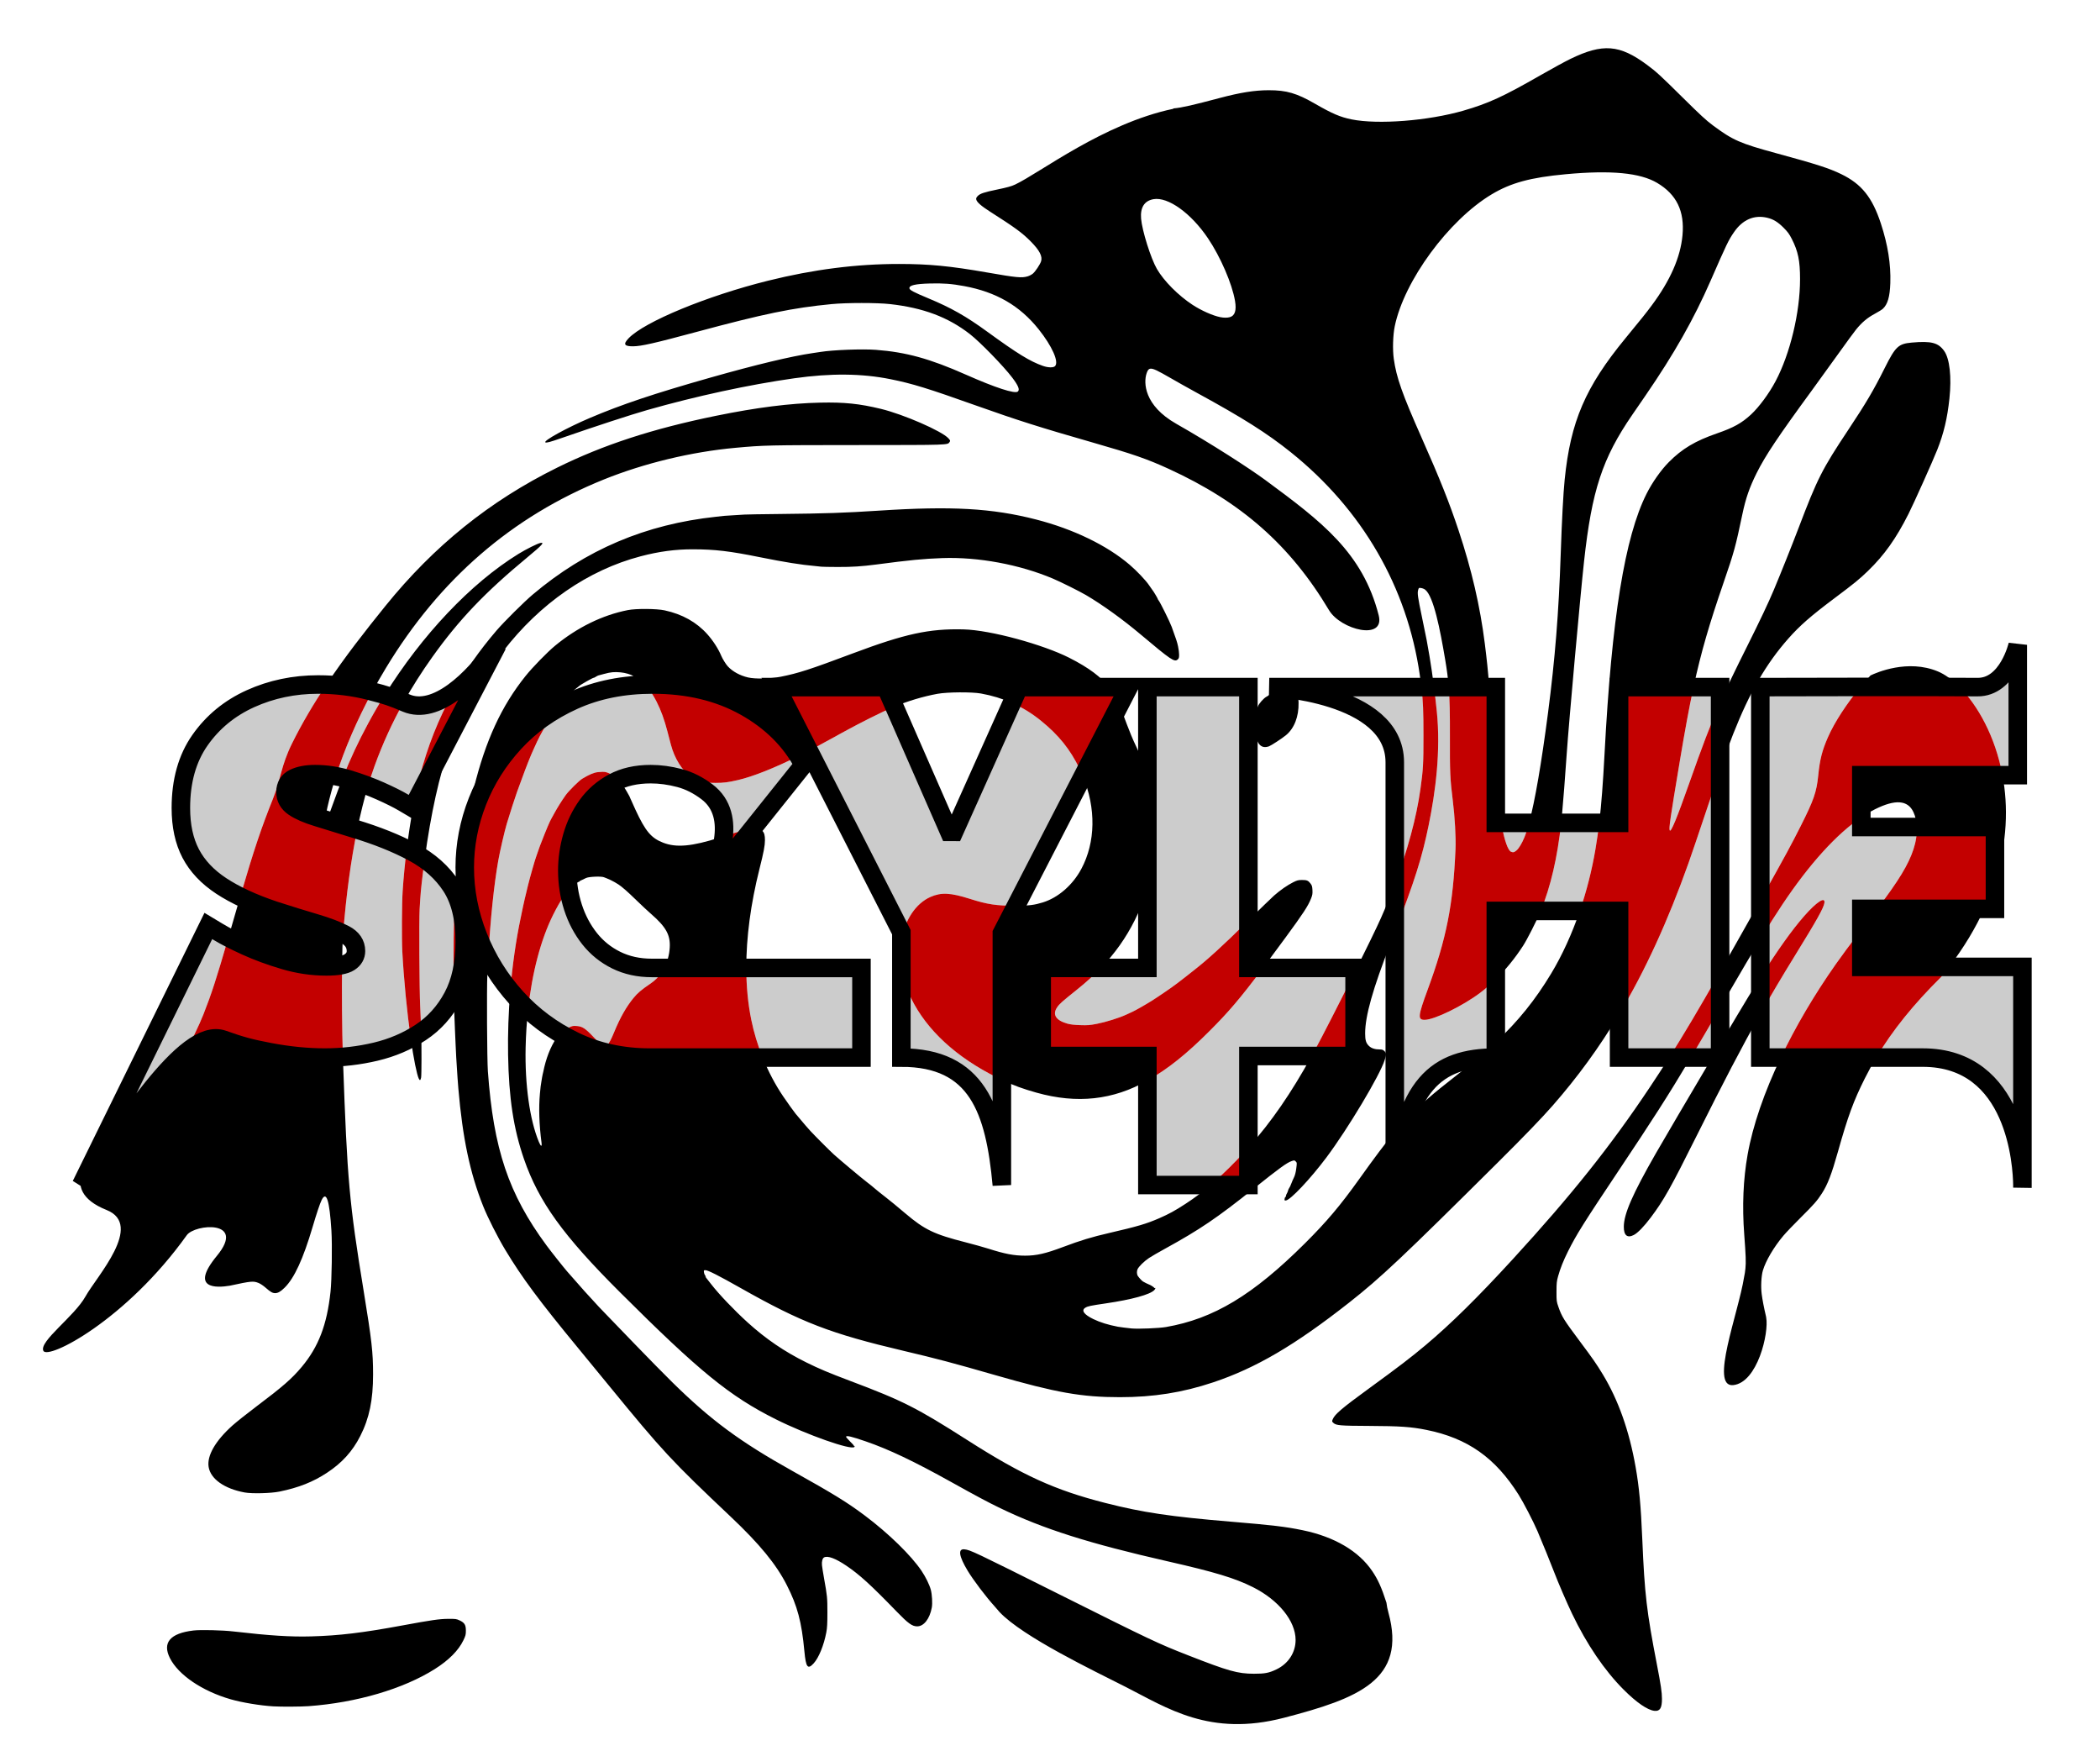 <?xml version="1.0" encoding="UTF-8" standalone="no"?>
<!DOCTYPE svg PUBLIC "-//W3C//DTD SVG 1.1//EN" "http://www.w3.org/Graphics/SVG/1.1/DTD/svg11.dtd">
<svg width="100%" height="100%" viewBox="0 0 2835 2363" version="1.1" xmlns="http://www.w3.org/2000/svg" xmlns:xlink="http://www.w3.org/1999/xlink" xml:space="preserve" xmlns:serif="http://www.serif.com/" style="fill-rule:evenodd;clip-rule:evenodd;stroke-linecap:square;stroke-miterlimit:2;">
    <path id="splash-inside-negative" d="M2631.34,1304.99L2730.26,1304.99L2730.26,1599.36C2730.3,1601.65 2730.26,1602.9 2730.26,1602.9L2730.26,1599.36C2729.95,1574.49 2722.73,1427.37 2595.63,1427.37L2532.93,1427.37C2554.93,1390.52 2583.15,1355.57 2620.71,1318.44C2624.4,1313.94 2627.95,1309.45 2631.34,1304.99ZM1216.84,1308.94C1218.9,1321.39 1223.06,1333.25 1230.1,1347.54C1251.16,1390.35 1290.83,1426.9 1345.91,1454.27C1348.19,1455.4 1350.38,1456.47 1352.51,1457.48L1351.14,1575.67C1330.13,1479.3 1319.14,1427.37 1216.84,1427.37L1216.84,1308.94ZM1828.69,1306.36L1828.69,1312.48C1808.36,1353.3 1785.23,1398.69 1774.05,1419.19C1772.94,1421.22 1771.83,1423.24 1770.72,1425.24L1685.33,1425.24L1685.33,1548.89C1674.23,1561.32 1662.52,1573.32 1649.92,1585.24C1644.47,1590.4 1639.32,1595.07 1634.27,1599.4L1548.96,1599.4L1548.96,1458.44C1549.18,1458.32 1549.4,1458.19 1549.62,1458.07C1577.38,1442.16 1601.86,1422.58 1633.23,1391.18C1658.14,1366.25 1673.3,1348.82 1705.15,1306.36L1828.69,1306.36ZM132.414,1552.73L281.248,1249.74C281.248,1249.74 285.91,1252.54 295.235,1258.13C299.079,1260.44 303.439,1262.87 308.313,1265.41C291.883,1322.05 285.384,1341.75 274.675,1368.98C268.984,1383.45 257.648,1406.88 249.1,1422.22C221.811,1445.45 192.06,1484.86 164.363,1523.51C162.644,1525.1 160.893,1526.71 159.114,1528.34L132.414,1552.73ZM1955.76,927.354C1957.12,944.452 1957.49,963.811 1957.38,994.074C1957.22,1041.83 1957.67,1051.98 1961.25,1080.28C1964.02,1102.22 1965.6,1130.28 1964.94,1145.88C1961.76,1221.26 1952.72,1266.83 1927.28,1335.92C1914.2,1371.4 1913.71,1376.43 1923.28,1376.43C1936.27,1376.43 1974.82,1357.64 1998.42,1339.81C2001.11,1337.78 2003.5,1335.91 2003.72,1335.67C2003.94,1335.42 2006.52,1333.22 2009.43,1330.77C2012.71,1328.02 2016.02,1325.01 2019.33,1321.79L2019.33,1406.66C2011.54,1413.99 2003.26,1421.33 1994.38,1428.76C1949.89,1434.15 1918.99,1455.96 1900.53,1508.11C1894.69,1514.13 1888.99,1520.46 1882.96,1527.65L1882.96,1258.4C1910.16,1187.93 1919.76,1157.24 1928.56,1114.43C1937.94,1068.79 1945.18,1013.94 1939.68,960.025C1938.6,949.488 1937.31,938.306 1935.9,927.354L1955.76,927.354ZM1007.5,1306.39L1162.97,1306.39L1162.97,1427.37L1029.64,1427.37C1022.97,1410.8 1017.72,1393.54 1014.21,1376.31C1009.78,1354.6 1007.55,1331.18 1007.5,1306.39ZM2587.71,1116.17C2588.11,1125.57 2586.6,1135.9 2583.17,1146.29C2576.34,1166.96 2563.51,1188.2 2534.32,1226.66L2512.78,1226.66L2512.78,1254.78C2497.46,1274.88 2486.28,1289.98 2478.33,1301.29C2449.04,1342.97 2423.88,1385.87 2404.07,1427.37L2376.41,1427.37L2376.41,1368.71C2391.34,1342.25 2406.21,1317.23 2423.06,1289.92C2452.88,1241.59 2461.81,1225.64 2462.93,1218.73C2464.43,1209.39 2452.39,1217.22 2435.43,1236.61C2419.08,1255.31 2400.22,1281.72 2376.41,1319.36L2376.41,1267.87C2388.14,1248.51 2397.35,1234.01 2406.35,1220.55C2442.88,1165.9 2479.19,1125.91 2512.78,1103.14L2512.78,1116.17L2587.71,1116.17ZM2322.14,1039.02L2322.14,1311.55C2293.21,1362.3 2273.07,1396.22 2253.34,1427.37L2185.77,1427.37L2185.77,1368.95C2221.19,1309.74 2251.62,1243.13 2279.58,1164.62C2283.25,1154.31 2293.98,1122.74 2303.42,1094.46C2311.26,1070.98 2317.24,1053.22 2322.14,1039.02ZM2322.14,1360.14L2322.14,1409.21L2317.78,1416.56C2316.16,1419.29 2314.55,1422.02 2312.93,1424.75L2311.38,1427.37L2282.64,1427.37C2294.03,1408.29 2306.69,1386.69 2322.14,1360.14ZM482.233,1119.66C507.392,1127.43 529.67,1136.15 549.069,1145.82C546.664,1165.1 544.768,1184.59 543.571,1203.01C542.501,1219.46 542.24,1267.34 543.129,1284.21C545.113,1321.88 549.516,1366.42 554.492,1401.49C539.916,1409.39 524.128,1415.36 507.129,1419.4C492.583,1422.85 477.841,1425.18 462.9,1426.39C461.693,1388.42 461.325,1338.66 461.796,1302.44C465.972,1301.52 469.312,1300.24 471.814,1298.62C477.641,1294.84 480.555,1289.83 480.555,1283.6C480.555,1273.88 475.427,1266.35 465.17,1261.03C464.538,1260.7 463.894,1260.37 463.239,1260.05C467.305,1208.42 473.703,1161.27 482.233,1119.66ZM768.069,1201.93C769.346,1209.63 771.18,1217.17 773.571,1224.57C778.7,1240.42 786.159,1254.52 795.95,1266.88C805.74,1279.23 817.745,1288.9 831.965,1295.9C846.185,1302.89 862.152,1306.39 879.869,1306.39L896.549,1306.39C895.416,1308.56 894.148,1310.74 892.742,1312.94C889.303,1318.31 884.327,1323.33 878.545,1327.26C865.753,1335.95 860.819,1340.12 855.213,1346.97C845.356,1359.01 837.175,1373.46 829.006,1393.29C821.369,1411.83 818.022,1414.96 811.408,1409.78C810.25,1408.87 805.551,1404.16 800.966,1399.32C790.171,1387.92 786.183,1385.32 778.652,1384.78C773.519,1384.41 772.489,1384.62 767.88,1386.89C764.321,1388.65 760.104,1391.74 756.591,1395.01C740.752,1385.72 726.19,1374.94 712.903,1362.67C718.358,1312.63 730.092,1267.93 746.912,1234.31C751.78,1224.58 756.995,1215.44 758.58,1213.85C759.18,1213.25 760.685,1211.12 761.923,1209.11C762.807,1207.67 765.233,1204.9 768.069,1201.93ZM573.285,1159.8C588.154,1170.07 600.136,1182.22 609.231,1196.26C611.21,1199.32 613.028,1202.53 614.684,1205.92C612.444,1235.28 611.728,1291.86 612.685,1342.62C612.243,1343.51 611.791,1344.38 611.329,1345.25C600.744,1365.08 586.525,1380.98 568.671,1392.94C568.623,1391.08 568.571,1389.37 568.513,1387.86C568.246,1380.9 567.662,1367.31 567.215,1357.66C566.136,1334.37 565.623,1242.05 566.489,1227.08C567.737,1205.5 568.235,1200.04 571.026,1177.3C571.753,1171.38 572.507,1165.54 573.285,1159.8ZM1685.33,1242.32L1682.57,1245.04C1651.96,1275.31 1629.35,1295.93 1612.33,1309.1C1610.59,1310.45 1605.47,1314.49 1600.96,1318.08C1596.45,1321.67 1591.48,1325.51 1589.92,1326.61C1588.36,1327.72 1586.72,1328.92 1586.27,1329.29C1583.1,1331.9 1562.55,1345.93 1554.85,1350.74C1545.92,1356.31 1533.14,1363.57 1528.73,1365.58C1527.61,1366.09 1523.93,1367.79 1520.57,1369.36C1511.04,1373.8 1492.94,1379.47 1480.8,1381.82C1471.14,1383.69 1468.34,1383.91 1458.24,1383.57C1450.22,1383.3 1444.97,1382.69 1440.99,1381.57C1425.43,1377.17 1420.48,1369.38 1427.04,1359.64C1430.2,1354.95 1433.46,1352.04 1454.05,1335.56C1466,1326 1476.69,1316.33 1486.29,1306.36L1548.96,1306.36L1548.96,1199.64C1557.38,1172.25 1561.14,1144.06 1560.28,1114.86C1559.55,1090.26 1555.89,1067.56 1548.96,1045.34L1548.96,927.354L1685.33,927.354L1685.33,1242.32ZM870.705,924.029C871.302,924.603 871.764,925.09 872.039,925.451C873.206,926.981 874.652,928.724 875.253,929.325C877.448,931.52 883.047,940.375 886.262,946.738C892.422,958.925 896.749,970.812 901.119,987.545C902.525,992.931 904.592,1000.83 905.71,1005.09C910.623,1023.82 921.269,1040.69 932.834,1048.09C942.999,1054.59 951.013,1056.66 966.001,1056.64C977.193,1056.63 982.851,1055.91 996.276,1052.8C1016.53,1048.1 1045.23,1036.67 1077.95,1020.44C1080.36,1024.28 1082.64,1028.21 1084.77,1032.25L1015.52,1118.85C1008.29,1119.32 1000.16,1121.38 976.953,1128.72C979.327,1106.16 974.554,1083.82 954.346,1068.62C942.796,1059.93 930.569,1053.58 917.282,1050.09C903.995,1046.59 891.058,1044.84 878.47,1044.84C862.413,1044.84 848.16,1047.43 835.707,1052.6C832.983,1049.38 830.815,1047.76 827.369,1046.09C817.73,1041.4 816.964,1041.25 807.193,1042.12C801.96,1042.58 795.528,1045.29 785.953,1051.06C781.746,1053.6 767.735,1067.48 763.727,1073.09C758.648,1080.19 752.219,1090.43 748.518,1097.32C746.708,1100.68 744.878,1103.99 744.453,1104.66C742.531,1107.7 737.044,1120.65 730.791,1136.9C730.1,1138.69 729.233,1140.9 728.865,1141.8C728.497,1142.69 727.401,1145.81 726.43,1148.73C725.459,1151.65 724.368,1154.77 724.006,1155.67C722.418,1159.61 715.395,1184.21 712.708,1195.25C709.073,1210.18 706.814,1219.84 706.08,1223.58C705.658,1225.73 704.19,1232.82 702.816,1239.32C696.438,1269.55 691.706,1303.1 688.873,1337.21C677.431,1323.38 667.494,1308.65 659.061,1293C662.008,1241.05 666.785,1194.71 672.68,1161.38C674.908,1148.79 681.086,1122.09 684.199,1111.6C687.575,1100.22 696.008,1074.07 697.883,1069.16C698.74,1066.91 701.639,1059.02 704.325,1051.61C710.414,1034.82 716.479,1019.52 720.194,1011.59C721.761,1008.24 723.952,1003.44 725.064,1000.93C728.617,992.889 740.352,972.339 743.455,968.722C743.864,968.245 744.675,966.959 745.257,965.866C746.3,963.904 748.695,960.642 751.777,956.826C759.087,952.644 766.703,948.764 774.62,945.186C803.267,932.242 835.294,925.19 870.705,924.029ZM1366.05,948.644L1284.68,1130.16L1207.42,953.741C1205.38,954.595 1203.39,955.465 1201.46,956.346C1198.99,957.47 1195.13,959.21 1192.89,960.213C1187.59,962.583 1162.02,975.349 1157.79,977.734C1156,978.749 1150.12,981.878 1144.74,984.687C1139.35,987.497 1134.58,990.083 1134.13,990.434C1133.68,990.785 1130.92,992.327 1128.01,993.861C1125.09,995.395 1119.39,998.488 1115.36,1000.73C1107.45,1005.12 1099.68,1009.31 1092.08,1013.26L1216.84,1258.13L1216.84,1269.01C1221.53,1241.78 1236.18,1219.38 1256.16,1210.55C1270.57,1204.19 1283.17,1204.8 1309.31,1213.11C1332.9,1220.62 1344.8,1222.43 1370.4,1222.43L1371.65,1222.43L1461.88,1047.5C1460.47,1044.09 1458.95,1040.7 1457.31,1037.33C1444.72,1011.38 1429.43,992.358 1405.49,972.877C1393.31,962.959 1380.17,954.887 1366.05,948.644ZM2158.95,1110.58C2157.48,1123.02 2155.82,1134.53 2153.88,1146.05C2149.1,1174.43 2141.89,1202.69 2132.73,1229.46L2079.96,1229.46C2093.37,1196.79 2102.5,1157.54 2107.6,1110.58L2158.95,1110.58ZM2511.7,927.126C2493.09,949.642 2476.84,974.261 2467.7,995.068C2459.84,1012.99 2456.84,1024.78 2454.65,1046.42C2452.37,1069.04 2448.63,1079.83 2430.96,1114.86C2418.04,1140.48 2411.79,1152.13 2376.41,1215.27L2376.41,927.354C2376.41,927.354 2441.54,927.193 2511.7,927.126ZM324.278,1210.21C314.898,1205.6 306.383,1200.79 298.731,1195.75C280.083,1183.48 266.329,1168.9 257.471,1152C248.613,1135.1 244.184,1114.61 244.184,1090.54C244.184,1053.96 252.809,1023.4 270.059,998.865C287.309,974.327 310.037,955.691 338.243,942.957C366.449,930.224 396.869,923.857 429.505,923.857C433.214,923.857 436.904,923.925 440.574,924.062C423.681,949.366 407.886,975.823 394.14,1003.64C379.349,1033.58 379.012,1051.81 368.799,1077.32C352.91,1117 343.007,1146.16 324.278,1210.21ZM1918.9,927.354C1921.21,946.56 1921.66,960.34 1921.67,992.441C1921.7,1031.04 1921.28,1038.49 1917.56,1065.08C1912.2,1103.48 1900.32,1147.4 1882.96,1193.44L1882.96,1028.81C1882.96,962.931 1800.79,939.605 1750.9,931.515C1750.49,930.011 1750.03,928.62 1749.52,927.354L1918.9,927.354ZM2064.26,1110.58C2062.07,1118.74 2059.94,1125.34 2057.87,1130.31C2054.44,1138.57 2050.38,1145.23 2047.19,1147.87C2044.02,1150.48 2042.86,1150.74 2039.87,1149.53C2035.89,1147.94 2031.04,1134.38 2027.45,1114.86C2027.19,1113.46 2026.94,1112.03 2026.69,1110.58L2064.26,1110.58ZM2322.14,948.44C2308.54,979.203 2297.77,1008.05 2280.38,1057.32C2263.63,1104.78 2255.82,1123.7 2254.18,1120.78C2252.79,1118.31 2254.59,1105.96 2267.84,1026.72C2274.55,986.576 2280.26,955.23 2286.26,927.354L2322.14,927.354L2322.14,948.44ZM611.793,934.391C591.935,970.066 577.015,1007.85 566.496,1048.76C563.509,1060.37 560.63,1073.69 557.962,1088.03L556.781,1090.3C556.781,1090.3 552.819,1087.96 544.893,1083.3C536.967,1078.64 526.477,1073.4 513.423,1067.57C508.092,1065.19 502.566,1062.9 496.845,1060.72C499.685,1051.19 502.671,1042.09 505.797,1033.45C516.462,1003.96 529.498,975.419 545.078,947.491C546.146,947.939 547.253,948.406 548.406,948.894C568.038,957.209 590.257,949.875 611.793,934.391ZM2019.33,1051.83C2017.44,1031.51 2015.67,1007.68 2013.94,979.383C2012.58,957.245 2011.52,940.942 2010.49,927.354L2019.33,927.354L2019.33,1051.83ZM502.768,933.371C509.477,935.115 514.676,936.529 519.32,937.932C511.463,950.549 503.987,963.424 496.947,976.501C483.716,1001.08 473.416,1022.99 462.812,1049.63C459.684,1048.84 456.567,1048.15 453.46,1047.55C465.215,1010.58 482.024,971.68 502.768,933.371ZM2645.34,927.205C2655.16,927.243 2663.44,927.291 2669.66,927.354C2710.77,927.765 2723.97,870.307 2723.97,870.307L2723.97,1046.24L2703.35,1046.24C2693.56,993.605 2669.72,951.772 2645.34,927.205Z" style="fill:rgb(204,204,204);"/>
    <path id="splash-inside" d="M164.363,1523.51C144.441,1551.31 125.588,1578.71 109.484,1599.4L132.414,1552.73L159.114,1528.34C160.893,1526.71 162.644,1525.1 164.363,1523.51ZM1900.53,1508.11C1892.13,1531.83 1886.32,1561.82 1882.96,1599.4L1882.96,1527.65C1888.99,1520.46 1894.69,1514.13 1900.53,1508.11ZM1685.33,1599.4L1634.27,1599.4C1639.32,1595.07 1644.47,1590.4 1649.92,1585.24C1662.52,1573.32 1674.23,1561.32 1685.33,1548.89L1685.33,1599.4ZM1685.33,1306.36L1705.15,1306.36C1673.3,1348.82 1658.14,1366.25 1633.23,1391.18C1601.86,1422.58 1577.38,1442.16 1549.62,1458.07C1549.4,1458.19 1549.18,1458.32 1548.96,1458.44L1548.96,1425.24L1406.3,1425.24L1406.3,1306.36L1486.29,1306.36C1476.69,1316.33 1466,1326 1454.05,1335.56C1433.46,1352.04 1430.2,1354.95 1427.04,1359.64C1420.48,1369.38 1425.43,1377.17 1440.99,1381.57C1444.97,1382.69 1450.22,1383.3 1458.24,1383.57C1468.34,1383.91 1471.14,1383.69 1480.8,1381.82C1492.94,1379.47 1511.04,1373.8 1520.57,1369.36C1523.93,1367.79 1527.61,1366.09 1528.73,1365.58C1533.14,1363.57 1545.92,1356.31 1554.85,1350.74C1562.55,1345.93 1583.1,1331.9 1586.27,1329.29C1586.72,1328.92 1588.36,1327.72 1589.92,1326.61C1591.48,1325.51 1596.45,1321.67 1600.96,1318.08C1605.47,1314.49 1610.59,1310.45 1612.33,1309.1C1629.35,1295.93 1651.96,1275.31 1682.57,1245.04L1685.33,1242.32L1685.33,1306.36ZM1216.84,1269.01L1216.84,1308.94C1218.9,1321.39 1223.06,1333.25 1230.1,1347.54C1251.16,1390.35 1290.83,1426.9 1345.91,1454.27C1348.19,1455.4 1350.38,1456.47 1352.51,1457.48L1352.51,1259.53L1371.65,1222.43L1370.4,1222.43C1344.8,1222.43 1332.9,1220.62 1309.31,1213.11C1283.17,1204.8 1270.57,1204.19 1256.16,1210.55C1236.18,1219.38 1221.53,1241.78 1216.84,1269.01ZM2019.33,1406.66L2019.33,1427.37C2010.59,1427.37 2002.27,1427.81 1994.38,1428.76C2003.25,1421.33 2011.54,1414 2019.33,1406.66ZM896.549,1306.39L1007.5,1306.39C1007.55,1331.18 1009.78,1354.6 1014.21,1376.31C1017.72,1393.54 1022.97,1410.8 1029.64,1427.37L877.071,1427.37C840.24,1427.37 806.556,1420.03 776.019,1405.34C769.344,1402.13 762.869,1398.69 756.591,1395.01C760.104,1391.74 764.321,1388.65 767.88,1386.89C772.489,1384.62 773.519,1384.41 778.652,1384.78C786.183,1385.32 790.171,1387.92 800.966,1399.32C805.551,1404.16 810.25,1408.87 811.408,1409.78C818.022,1414.96 821.369,1411.83 829.006,1393.29C837.175,1373.46 845.356,1359.01 855.213,1346.97C860.819,1340.12 865.753,1335.95 878.545,1327.26C884.327,1323.33 889.303,1318.31 892.742,1312.94C894.148,1310.74 895.416,1308.56 896.549,1306.39ZM2631.34,1304.99C2627.95,1309.45 2624.4,1313.94 2620.71,1318.44C2583.15,1355.57 2554.93,1390.52 2532.93,1427.37L2404.07,1427.37C2423.88,1385.87 2449.04,1342.97 2478.33,1301.29C2486.28,1289.98 2497.46,1274.88 2512.78,1254.78L2512.78,1304.99L2631.34,1304.99ZM308.313,1265.41C315.262,1269.04 323.257,1272.9 332.299,1277.02C347.684,1284.01 364.817,1290.3 383.699,1295.9C402.581,1301.49 421.579,1304.29 440.694,1304.29C449.208,1304.29 456.242,1303.67 461.796,1302.44C461.325,1338.66 461.693,1388.42 462.9,1426.39C454.856,1427.04 446.755,1427.37 438.596,1427.37C414.819,1427.37 389.993,1424.92 364.118,1420.03C338.243,1415.13 325.404,1411.67 301.16,1403.04C286.04,1397.66 268.168,1405.99 249.1,1422.22C257.648,1406.88 268.984,1383.45 274.675,1368.98C285.384,1341.75 291.883,1322.05 308.313,1265.41ZM2322.14,1311.55L2322.14,1360.14C2306.69,1386.69 2294.03,1408.28 2282.64,1427.37L2253.34,1427.37C2273.07,1396.22 2293.21,1362.3 2322.14,1311.55ZM2322.14,1427.37L2322.14,1409.21L2317.78,1416.56C2316.16,1419.29 2314.55,1422.02 2312.93,1424.75L2311.38,1427.37L2322.14,1427.37ZM1828.69,1425.24L1770.72,1425.24C1771.83,1423.24 1772.94,1421.22 1774.05,1419.19C1785.23,1398.69 1808.36,1353.3 1828.69,1312.48L1828.69,1425.24ZM549.069,1145.82C551.935,1147.25 554.739,1148.7 557.481,1150.18C563.069,1153.17 568.337,1156.38 573.285,1159.8C572.507,1165.54 571.753,1171.38 571.026,1177.3C568.235,1200.04 567.737,1205.5 566.489,1227.08C565.623,1242.05 566.136,1334.37 567.215,1357.66C567.662,1367.31 568.246,1380.9 568.513,1387.86C568.571,1389.37 568.623,1391.08 568.671,1392.94C568.439,1393.1 568.205,1393.25 567.971,1393.41C563.599,1396.3 559.107,1398.99 554.492,1401.49C549.516,1366.42 545.113,1321.88 543.129,1284.21C542.24,1267.34 542.501,1219.46 543.571,1203.01C544.768,1184.59 546.664,1165.1 549.069,1145.82ZM2010.49,927.354C2011.52,940.942 2012.58,957.245 2013.94,979.383C2015.67,1007.68 2017.44,1031.51 2019.33,1051.83L2019.33,1110.58L2026.69,1110.58C2026.94,1112.03 2027.19,1113.46 2027.45,1114.86C2031.04,1134.38 2035.89,1147.94 2039.87,1149.53C2042.86,1150.74 2044.02,1150.48 2047.19,1147.87C2050.38,1145.23 2054.44,1138.57 2057.87,1130.31C2059.94,1125.34 2062.07,1118.74 2064.26,1110.58L2107.6,1110.58C2102.5,1157.54 2093.37,1196.79 2079.96,1229.46L2019.33,1229.46L2019.33,1321.79C2016.02,1325.01 2012.71,1328.02 2009.43,1330.77C2006.52,1333.22 2003.94,1335.42 2003.72,1335.67C2003.5,1335.91 2001.11,1337.78 1998.42,1339.81C1974.82,1357.64 1936.27,1376.43 1923.28,1376.43C1913.71,1376.43 1914.2,1371.4 1927.28,1335.92C1952.72,1266.83 1961.76,1221.26 1964.94,1145.88C1965.6,1130.28 1964.02,1102.22 1961.25,1080.28C1957.67,1051.98 1957.22,1041.83 1957.38,994.074C1957.49,963.811 1957.12,944.452 1955.76,927.354L2010.49,927.354ZM2286.26,927.354C2280.26,955.23 2274.55,986.576 2267.84,1026.72C2254.59,1105.96 2252.79,1118.31 2254.18,1120.78C2255.82,1123.7 2263.63,1104.78 2280.38,1057.32C2297.77,1008.05 2308.54,979.203 2322.14,948.44L2322.14,1039.02C2317.24,1053.22 2311.26,1070.98 2303.42,1094.46C2293.98,1122.74 2283.25,1154.31 2279.58,1164.62C2251.62,1243.13 2221.19,1309.74 2185.77,1368.95L2185.77,1229.46L2132.73,1229.46C2141.89,1202.69 2149.1,1174.43 2153.88,1146.05C2155.82,1134.53 2157.48,1123.02 2158.95,1110.58L2185.77,1110.58L2185.77,927.354L2286.26,927.354ZM2376.41,1319.36L2376.41,1368.71C2391.34,1342.25 2406.21,1317.23 2423.06,1289.92C2452.88,1241.59 2461.81,1225.64 2462.93,1218.73C2464.43,1209.39 2452.39,1217.22 2435.43,1236.61C2419.08,1255.31 2400.22,1281.72 2376.41,1319.36ZM688.873,1337.21C691.706,1303.1 696.438,1269.55 702.816,1239.32C704.19,1232.82 705.658,1225.73 706.08,1223.58C706.814,1219.84 709.073,1210.18 712.708,1195.25C715.395,1184.21 722.418,1159.61 724.006,1155.67C724.368,1154.77 725.459,1151.65 726.43,1148.73C727.401,1145.81 728.497,1142.69 728.865,1141.8C729.233,1140.9 730.1,1138.69 730.791,1136.9C737.044,1120.65 742.531,1107.7 744.453,1104.66C744.878,1103.99 746.708,1100.68 748.518,1097.32C752.219,1090.43 758.648,1080.19 763.727,1073.09C767.735,1067.48 781.746,1053.6 785.953,1051.06C795.528,1045.29 801.96,1042.58 807.193,1042.12C816.964,1041.25 817.73,1041.4 827.369,1046.09C830.815,1047.76 832.983,1049.38 835.707,1052.6C832.975,1053.73 830.329,1054.99 827.769,1056.38C813.549,1064.07 801.894,1074.21 792.803,1086.8C783.712,1099.39 776.952,1113.37 772.522,1128.76C768.093,1144.14 765.879,1159.53 765.879,1174.91C765.879,1184.12 766.609,1193.12 768.069,1201.93C765.233,1204.9 762.807,1207.67 761.923,1209.11C760.685,1211.12 759.18,1213.25 758.58,1213.85C756.995,1215.44 751.78,1224.58 746.912,1234.31C730.092,1267.93 718.358,1312.63 712.903,1362.67C707.381,1357.58 702.078,1352.21 696.996,1346.6C694.208,1343.52 691.499,1340.39 688.873,1337.21ZM614.684,1205.92C623.17,1223.24 627.413,1244.86 627.413,1270.75C627.413,1299.05 622.504,1323.01 612.685,1342.62C611.728,1291.86 612.444,1235.27 614.684,1205.92ZM751.777,956.826C748.695,960.642 746.3,963.904 745.257,965.866C744.675,966.959 743.864,968.245 743.455,968.722C740.352,972.339 728.617,992.889 725.064,1000.93C723.952,1003.44 721.761,1008.24 720.194,1011.59C716.479,1019.52 710.414,1034.82 704.325,1051.61C701.639,1059.02 698.74,1066.91 697.883,1069.16C696.008,1074.07 687.575,1100.22 684.199,1111.6C681.086,1122.09 674.908,1148.79 672.68,1161.38C666.785,1194.71 662.008,1241.05 659.061,1293C654.04,1283.68 649.551,1274.04 645.595,1264.08C633.474,1233.54 627.413,1202.42 627.413,1170.72C627.413,1140.41 633.124,1110.69 644.546,1081.55C655.969,1052.42 672.636,1025.96 694.548,1002.18C710.947,984.387 730.023,969.268 751.777,956.826ZM2511.7,927.126C2560.58,927.079 2611.89,927.077 2645.34,927.205C2669.72,951.772 2693.56,993.608 2703.35,1046.24L2512.78,1046.24L2512.78,1103.14C2479.19,1125.91 2442.88,1165.9 2406.35,1220.55C2397.35,1234.01 2388.14,1248.51 2376.41,1267.87L2376.41,1215.27C2411.79,1152.13 2418.04,1140.48 2430.96,1114.86C2448.63,1079.83 2452.37,1069.04 2454.65,1046.42C2456.84,1024.78 2459.84,1012.99 2467.7,995.068C2476.84,974.261 2493.09,949.642 2511.7,927.126ZM440.574,924.062C460.897,924.817 480.635,927.663 499.787,932.599C500.813,932.863 501.806,933.12 502.768,933.371C482.022,971.684 465.212,1010.59 453.46,1047.55C443.985,1045.74 434.602,1044.84 425.309,1044.84C413.653,1044.84 404.096,1046.69 396.636,1050.38C389.177,1054.08 385.447,1060.32 385.447,1069.1C385.447,1077.41 389.177,1084.11 396.636,1089.19C404.096,1094.28 414.702,1098.9 428.456,1103.05C431.756,1104.05 435.212,1105.1 438.822,1106.21C438.457,1108.89 438.348,1110.78 438.541,1111.65C438.82,1112.92 439.209,1112.78 441.441,1107.01C452.224,1110.32 464.33,1114.08 477.758,1118.3C479.259,1118.75 480.751,1119.21 482.233,1119.66C473.703,1161.27 467.305,1208.42 463.239,1260.05C453.25,1255.08 440.49,1250.31 424.959,1245.75C408.408,1240.89 390.109,1235.22 370.062,1228.74C353.017,1223.01 337.755,1216.83 324.278,1210.21C343.007,1146.16 352.91,1117 368.799,1077.32C379.012,1051.81 379.349,1033.58 394.14,1003.64C407.886,975.823 423.681,949.366 440.574,924.062ZM1935.9,927.354C1937.31,938.306 1938.6,949.488 1939.68,960.025C1945.18,1013.94 1937.94,1068.79 1928.56,1114.43C1919.76,1157.24 1910.16,1187.93 1882.96,1258.4L1882.96,1193.44C1900.32,1147.4 1912.2,1103.48 1917.56,1065.08C1921.28,1038.49 1921.7,1031.04 1921.67,992.441C1921.66,960.34 1921.21,946.56 1918.9,927.354L1935.9,927.354ZM2693.2,1116.17L2693.2,1189.44C2689.27,1201.67 2684.48,1214.09 2678.76,1226.66L2534.32,1226.66C2563.51,1188.2 2576.34,1166.96 2583.17,1146.29C2586.6,1135.9 2588.11,1125.57 2587.71,1116.17L2693.2,1116.17ZM1548.96,1045.34L1548.96,1199.64C1557.38,1172.25 1561.14,1144.06 1560.28,1114.86C1559.55,1090.26 1555.89,1067.56 1548.96,1045.34ZM1015.52,1118.85L952.838,1197.24C961.889,1181.23 974.205,1154.83 976.953,1128.72C1000.16,1121.38 1008.29,1119.32 1015.52,1118.85ZM557.962,1088.03C560.63,1073.69 563.509,1060.37 566.496,1048.76C577.015,1007.85 591.935,970.066 611.793,934.391C633.53,918.763 654.571,894.833 671.558,870.307L557.962,1088.03ZM519.32,937.932C527.818,940.501 534.454,943.033 545.078,947.491C529.498,975.419 516.462,1003.96 505.797,1033.45C502.671,1042.09 499.685,1051.19 496.845,1060.72C488.56,1057.55 479.866,1054.59 470.765,1051.83C468.106,1051.03 465.454,1050.29 462.812,1049.63C473.416,1022.99 483.716,1001.08 496.947,976.501C503.987,963.424 511.463,950.549 519.32,937.932ZM870.705,924.029C874.191,923.914 877.713,923.857 881.267,923.857C928.821,923.857 970.314,933.764 1005.75,953.578C1036.8,970.941 1060.86,993.227 1077.95,1020.44C1045.23,1036.67 1016.53,1048.1 996.276,1052.8C982.851,1055.91 977.193,1056.63 966.001,1056.64C951.013,1056.66 942.999,1054.59 932.834,1048.09C921.269,1040.69 910.623,1023.82 905.71,1005.09C904.592,1000.83 902.525,992.931 901.119,987.545C896.749,970.812 892.422,958.925 886.262,946.738C883.047,940.375 877.448,931.52 875.253,929.325C874.652,928.724 873.206,926.981 872.039,925.451C871.764,925.09 871.302,924.603 870.705,924.029ZM1497.07,927.354L1375.59,927.354L1366.05,948.644C1380.17,954.887 1393.31,962.959 1405.49,972.877C1429.43,992.358 1444.72,1011.38 1457.31,1037.33C1458.95,1040.7 1460.47,1044.09 1461.88,1047.5L1511.24,951.795C1507.45,943.074 1503.15,935.077 1497.07,927.354ZM1207.42,953.741C1205.38,954.595 1203.39,955.465 1201.46,956.346C1198.99,957.47 1195.13,959.21 1192.89,960.213C1187.59,962.583 1162.02,975.349 1157.79,977.734C1156,978.749 1150.12,981.878 1144.74,984.687C1139.35,987.497 1134.58,990.083 1134.13,990.434C1133.68,990.785 1130.92,992.327 1128.01,993.861C1125.09,995.395 1119.39,998.488 1115.36,1000.73C1107.45,1005.12 1099.68,1009.31 1092.08,1013.26L1048.31,927.354L1195.86,927.354L1207.42,953.741ZM1749.52,927.354C1750.03,928.621 1750.49,930.012 1750.9,931.515C1740.87,929.889 1732.15,928.878 1725.66,928.26L1726.4,927.693L1726.85,927.354L1749.52,927.354Z" style="fill:rgb(195,0,0);"/>
    <path id="splash-outside" d="M1882.96,1193.44L1882.96,1258.4C1881.13,1263.14 1879.22,1268.07 1877.22,1273.19C1853.16,1334.94 1842.94,1371.22 1842.94,1394.9C1842.94,1403.9 1844.15,1407.86 1848.06,1411.65C1851.41,1414.9 1856.18,1416.42 1863.04,1416.42C1866.02,1416.42 1867.19,1416.88 1869.07,1418.76C1871.66,1421.35 1871.7,1423.15 1869.32,1430.71C1862.8,1451.37 1819.69,1523.42 1790.71,1562.11C1768.96,1591.14 1741.97,1619.75 1735.86,1620.25C1734.09,1620.4 1733.91,1620.15 1734.22,1617.99C1734.42,1616.65 1734.91,1615.56 1735.3,1615.56C1735.7,1615.56 1736.03,1614.91 1736.03,1614.11C1736.03,1613.31 1736.52,1611.94 1737.13,1611.05C1737.74,1610.17 1738.5,1608.34 1738.83,1606.99C1739.15,1605.65 1739.89,1603.99 1740.48,1603.32C1741.06,1602.65 1742.28,1600.08 1743.19,1597.61C1744.1,1595.14 1745.77,1591.28 1746.89,1589.04C1748.22,1586.39 1749.3,1582.2 1749.95,1577.12C1750.94,1569.52 1750.92,1569.24 1749.22,1567.54C1747.53,1565.85 1747.34,1565.84 1743.65,1567.09C1737.3,1569.24 1727.12,1576.63 1693.59,1603.4C1642.99,1643.81 1619.91,1659.46 1572.8,1685.33C1564.05,1690.13 1554.33,1695.76 1551.21,1697.84C1544.65,1702.19 1537.21,1709.51 1535.62,1713.17C1534.39,1716.02 1534.66,1720.14 1536.24,1722.35C1538.22,1725.14 1541.48,1728.6 1543.06,1729.61C1544.55,1730.55 1549.87,1733.22 1550.76,1733.46C1552.66,1733.97 1558.11,1737.38 1558.11,1738.05C1558.11,1738.52 1558.48,1738.67 1558.93,1738.39C1560.29,1737.55 1559.84,1739.58 1558.31,1741.18C1552.54,1747.25 1527.94,1753.99 1492.75,1759.15C1472.1,1762.18 1468.54,1762.92 1465.23,1764.94C1459.33,1768.53 1463.25,1774.13 1475.99,1780.31C1485.12,1784.74 1495.9,1788.09 1509.14,1790.63C1511.55,1791.09 1522.85,1792.52 1527.5,1792.95C1536.75,1793.82 1564.65,1792.67 1574.02,1791.05C1638.38,1779.92 1691.52,1747.92 1761.76,1678C1790.9,1648.99 1809.38,1627.11 1834.78,1591.58C1855.45,1562.66 1869.96,1543.16 1882.96,1527.65L1882.96,1599.4C1886.32,1561.82 1892.13,1531.83 1900.53,1508.11C1908.88,1499.5 1917.51,1491.53 1927.78,1482.62C1939.21,1472.71 1944.66,1468.3 1975.97,1443.69C1982.38,1438.65 1988.51,1433.68 1994.38,1428.76C2002.27,1427.81 2010.59,1427.37 2019.33,1427.37L2019.33,1406.66C2049.88,1377.92 2072.84,1349.17 2094.05,1314C2109.04,1289.15 2122.18,1260.29 2132.73,1229.46L2185.77,1229.46L2185.77,1368.95C2159.05,1413.64 2129.48,1454.11 2095.98,1492.33C2081.32,1509.05 2057.74,1533.5 2021.94,1569.07C1893.38,1696.83 1863.9,1724.6 1821.31,1758.08C1748.24,1815.52 1695.54,1846.42 1637.68,1865.73C1596.48,1879.49 1557.34,1885.71 1511.9,1885.72C1460.3,1885.73 1426.1,1879.69 1343.87,1856.04C1286.08,1839.41 1264.71,1833.75 1220.23,1823.27C1120.99,1799.88 1082.24,1784.96 999.871,1738.4C970.237,1721.65 955.77,1714.32 952.357,1714.32C950.074,1714.32 949.973,1714.46 950.345,1717.22C950.56,1718.82 951.417,1720.9 952.248,1721.85C953.232,1722.97 953.332,1723.33 952.535,1722.86C951.862,1722.47 952.336,1723.42 953.588,1724.97C954.84,1726.52 957.71,1730.17 959.967,1733.09C970.567,1746.8 991.282,1768.51 1009.52,1785.03C1033.94,1807.15 1059.03,1824.24 1088.42,1838.76C1106.08,1847.49 1118.62,1852.77 1147.59,1863.69C1219,1890.61 1237.46,1899.94 1306.33,1943.91C1380.73,1991.41 1424.18,2011.18 1492.41,2028.55C1542.93,2041.41 1579.91,2046.9 1662.58,2053.81C1718.51,2058.49 1735.35,2060.5 1758.42,2065.24C1801.5,2074.11 1834.38,2093.45 1852.71,2120.72C1860.21,2131.87 1865.02,2142.35 1871.68,2162.98C1872.16,2167.18 1873.04,2171.66 1874.36,2176.43C1899.41,2267.26 1833.64,2292.31 1733.43,2318.41C1633.21,2344.51 1575.56,2305.15 1519.42,2276.65C1476.83,2255.03 1380.86,2209.19 1349.4,2175.74C1345.99,2171.76 1343.4,2168.77 1343.07,2168.41C1331.13,2155.28 1314.12,2132.84 1306.37,2120C1294.48,2100.29 1292.96,2090.03 1302.07,2091.08C1310.11,2092.01 1314.63,2094.15 1427.53,2150.58C1554.93,2214.26 1562.94,2218.05 1603.82,2234.05C1658.61,2255.49 1670.83,2258.91 1692.78,2258.99C1707.49,2259.04 1713.22,2257.92 1723.39,2253.01C1739.32,2245.3 1749.07,2230.26 1749.06,2213.38C1749.05,2187.82 1726.14,2159.5 1691.36,2142.07C1667.12,2129.93 1640.1,2121.75 1576.48,2107.29C1470.14,2083.12 1408.34,2063.51 1350.4,2035.54C1333.95,2027.6 1318.64,2019.44 1283.89,2000.09C1233.62,1972.11 1199.58,1955.94 1168.41,1945.26C1149.67,1938.84 1143.2,1937.29 1142.17,1938.95C1141.89,1939.39 1144.2,1942.19 1147.28,1945.17C1150.37,1948.15 1152.8,1950.86 1152.69,1951.2C1152.58,1951.54 1152.9,1951.81 1153.41,1951.81C1154.08,1951.81 1154.08,1952.1 1153.41,1952.91C1149.43,1957.71 1089.12,1936.45 1047.15,1915.46C985.116,1884.43 944.253,1851.12 836.978,1744.13C760.113,1667.47 727.401,1622.09 707.378,1564.33C693.271,1523.64 686.905,1481.83 685.912,1423.36C685.436,1395.35 686.474,1366.08 688.873,1337.21C691.499,1340.39 694.208,1343.52 696.996,1346.6C702.078,1352.21 707.381,1357.58 712.903,1362.67C711.109,1379.12 709.995,1396.16 709.602,1413.57C708.468,1463.81 715.12,1511.39 727.43,1541.09C730.153,1547.66 731.831,1548.18 731.053,1542.21C727.859,1517.71 727.126,1495.14 728.9,1475.97C729.72,1467.11 729.971,1465.08 730.963,1459.27C731.194,1457.93 731.582,1455.54 731.827,1453.97C732.073,1452.4 732.451,1450.5 732.668,1449.75C732.885,1449 733.196,1447.71 733.358,1446.89C736.937,1428.79 743.058,1413 751.067,1401.2C752.379,1399.27 754.341,1397.1 756.591,1395.01C762.869,1398.69 769.344,1402.13 776.019,1405.34C806.556,1420.03 840.24,1427.37 877.071,1427.37L1029.64,1427.37C1037.18,1446.06 1046.53,1463.85 1057.25,1479.68C1062.98,1488.13 1071.8,1500.44 1074.05,1503.14C1085.78,1517.12 1090.67,1522.83 1094.11,1526.51C1101.64,1534.57 1120.18,1553.1 1125.96,1558.35C1133.54,1565.23 1163.74,1590.5 1170.44,1595.56C1173.36,1597.77 1175.93,1599.78 1176.16,1600.03C1176.38,1600.28 1178.59,1602.13 1181.05,1604.14C1183.52,1606.16 1185.96,1608.17 1186.47,1608.62C1187.66,1609.67 1189.28,1610.94 1195.78,1615.95C1201.48,1620.34 1210.65,1627.88 1222.27,1637.72C1248.27,1659.74 1261.02,1665.86 1303.48,1676.68C1314.02,1679.37 1327.9,1683.24 1334.31,1685.28C1356.63,1692.39 1368.83,1694.72 1383.92,1694.72C1399.07,1694.73 1411.37,1691.94 1434.63,1683.2C1458.98,1674.05 1473.67,1669.59 1497.71,1664.04C1535.64,1655.28 1547.66,1651.74 1565.05,1644.17C1578.14,1638.47 1586.39,1633.94 1600.55,1624.7C1612.59,1616.85 1623.16,1608.95 1634.27,1599.4L1685.33,1599.4L1685.33,1548.89C1716.53,1513.94 1742.93,1475.49 1770.72,1425.24L1828.69,1425.24L1828.69,1312.48C1844.67,1280.39 1858.93,1251.12 1864.33,1238.91C1871.1,1223.61 1877.32,1208.41 1882.96,1193.44ZM2282.64,1427.37C2251.36,1479.79 2229.7,1513.22 2186.16,1578.43C2137.44,1651.41 2128.22,1666.11 2116.8,1688.95C2110.55,1701.47 2106.33,1712.05 2103.46,1722.41C2101.54,1729.35 2101.29,1731.7 2101.27,1743.29C2101.25,1755.97 2101.33,1756.57 2103.92,1764.01C2108.5,1777.12 2111.13,1781.34 2132.7,1810.21C2150.59,1834.15 2155.24,1840.85 2163.79,1854.97C2184.84,1889.76 2199.44,1930.95 2208.08,1979.97C2212.91,2007.41 2215.15,2031.62 2217.11,2077.91C2220.25,2151.69 2222.95,2174.77 2236.81,2246.44C2242.26,2274.63 2243.63,2283.91 2243.65,2292.86C2243.68,2305.29 2240.92,2309.76 2233.66,2309.07C2224.33,2308.18 2209.3,2297.87 2191.82,2280.35C2166.07,2254.54 2142.1,2219.25 2122.38,2178.13C2115.37,2163.53 2103.42,2135.82 2098.16,2121.98C2093.71,2110.28 2081.45,2080.15 2075.58,2066.48C2069.99,2053.48 2056.62,2027.68 2050.21,2017.51C2018.55,1967.32 1981.31,1941.1 1925.78,1929.89C1905.15,1925.73 1890.2,1924.69 1848.25,1924.51C1808.91,1924.34 1803.81,1923.9 1800.03,1920.4C1798.01,1918.53 1798,1918.43 1799.27,1915.36C1802.06,1908.67 1811.95,1900.28 1848.25,1873.85C1888.59,1844.48 1904.94,1831.98 1924.56,1815.49C1958.76,1786.76 1995.03,1751 2042.5,1699.22C2121.65,1612.87 2174.44,1546.65 2227.26,1467.43C2236.33,1453.84 2244.8,1440.87 2253.34,1427.37L2282.64,1427.37ZM416.741,2302.73C481.35,2298.03 544.582,2279.44 586.905,2252.71C605.928,2240.69 618.965,2227.58 625.599,2213.79C628.592,2207.57 628.936,2206.22 628.936,2200.73C628.936,2193.04 627.113,2190.09 620.441,2186.97C616.192,2184.98 615.122,2184.84 604.86,2184.91C593.129,2185 582.729,2186.5 543.242,2193.79C489.049,2203.8 458.046,2207.52 420.005,2208.58C392.276,2209.35 364.264,2207.57 315.131,2201.91C300.043,2200.17 270.893,2199.47 261.224,2200.61C229.716,2204.33 218.899,2216.98 229.378,2237.85C240.78,2260.57 272.983,2282.41 311.343,2293.45C326.72,2297.88 351.424,2301.97 368.996,2303C379.878,2303.64 406.278,2303.49 416.741,2302.73ZM614.684,1205.92C614.806,1204.32 614.932,1202.8 615.063,1201.37C619.028,1158.03 625.739,1120.51 639.661,1063.85C655.474,999.507 676.888,953.037 709.43,912.443C718.923,900.603 738.807,880.206 749.317,871.527C779.251,846.81 813.394,830.106 847.661,823.411C858.892,821.217 886.433,821.422 897.275,823.78C921.215,828.987 940.359,839.711 955.015,856.124C962.66,864.685 969.852,875.845 973.703,885.119C975.414,889.239 979.947,896.55 982.515,899.329C989.001,906.35 998.913,911.786 1009.86,914.328C1019.64,916.599 1039.84,916.145 1054.03,913.334C1077.86,908.613 1093.05,903.696 1151.27,881.86C1221.85,855.386 1254.28,848.341 1300.46,849.447C1338.08,850.348 1408.93,870.341 1443.11,887.598C1470.8,901.575 1486.59,914.06 1497.07,927.354L1375.59,927.354L1366.05,948.644C1352.98,942.867 1339.07,938.656 1324.29,935.996C1311.74,933.738 1278.94,933.976 1265.52,936.422C1246.54,939.882 1225.25,946.254 1207.42,953.741L1195.86,927.354L1048.31,927.354L1092.08,1013.26C1087.3,1015.74 1082.58,1018.14 1077.95,1020.44C1060.86,993.227 1036.8,970.941 1005.75,953.578C970.314,933.764 928.821,923.857 881.267,923.857C877.713,923.857 874.191,923.914 870.705,924.029C866.702,920.181 856.626,912.449 856.029,912.964C855.829,913.135 855.11,912.815 854.431,912.252C852.216,910.413 843.878,907.989 837.953,907.46C829.036,906.665 824.774,907.07 815.338,909.608C812.019,910.501 808.688,911.39 807.935,911.583C807.183,911.777 805.547,912.604 804.299,913.422C803.051,914.239 801.919,914.812 801.784,914.693C801.202,914.184 783.174,924.314 781.962,925.832C781.738,926.114 780.085,927.437 778.29,928.772C772.793,932.862 759.899,946.768 751.777,956.826C730.023,969.268 710.947,984.387 694.548,1002.18C672.636,1025.96 655.969,1052.42 644.546,1081.55C633.124,1110.69 627.413,1140.41 627.413,1170.72C627.413,1202.42 633.474,1233.54 645.595,1264.08C649.551,1274.04 654.04,1283.68 659.061,1293C658.646,1300.3 658.268,1307.72 657.928,1315.22C656.997,1335.76 657.507,1430.14 658.634,1445.81C666.193,1550.9 686.568,1611.42 737.777,1680.85C743.752,1688.96 759.86,1709.29 765.575,1715.95C769.835,1720.91 788.403,1741.98 789.306,1742.88C789.867,1743.44 807.47,1762.63 808.487,1763.8C808.936,1764.31 812.814,1768.35 817.105,1772.78C821.396,1777.21 839.247,1795.7 856.775,1813.88C874.303,1832.06 897.239,1855.38 907.743,1865.71C959.764,1916.84 999.051,1945.84 1069.65,1985.24C1125.03,2016.14 1143.88,2027.75 1167.59,2045.54C1199.74,2069.68 1230.06,2099.26 1244.18,2120.27C1249.67,2128.43 1254.78,2138.87 1256.59,2145.64C1258.32,2152.07 1258.98,2164.08 1257.93,2169.72C1255.08,2184.89 1247.2,2195.02 1238.23,2195.02C1231.43,2195.02 1226.14,2191.22 1210.46,2175.04C1175.49,2138.96 1160.05,2124.91 1142.26,2112.96C1127.81,2103.26 1117.34,2099.39 1112.51,2101.97C1110.32,2103.15 1109.15,2107.52 1109.67,2112.63C1109.91,2115.08 1111.17,2122.96 1112.46,2130.14C1116.77,2154.17 1116.99,2156.37 1116.99,2176.25C1116.99,2191.3 1116.67,2197.1 1115.52,2203.18C1112.22,2220.61 1105.33,2237.47 1098.46,2244.96C1090.44,2253.69 1087.98,2250.5 1085.94,2228.75C1082.2,2188.88 1076.55,2167.6 1062.19,2139.36C1047.93,2111.31 1025.51,2083.97 986.707,2047.29C905.888,1970.91 895.023,1959.21 821.815,1869.79C808.953,1854.08 790.259,1831.31 780.273,1819.19C727.853,1755.57 704.681,1724.35 682.183,1687.01C671.803,1669.79 658.479,1643.44 652.243,1627.81C634.444,1583.18 624.491,1535.98 618.768,1469.07C618.031,1460.45 617.611,1454.29 615.899,1427.04C615.687,1423.67 615.314,1415.96 615.069,1409.9C614.823,1403.84 614.436,1395.02 614.208,1390.31C613.51,1375.88 613.004,1359.58 612.685,1342.62C622.504,1323.01 627.413,1299.05 627.413,1270.75C627.413,1244.86 623.17,1223.24 614.684,1205.92ZM249.1,1422.22C268.168,1405.99 286.04,1397.66 301.16,1403.04C325.404,1411.67 338.243,1415.13 364.118,1420.03C389.993,1424.92 414.819,1427.37 438.596,1427.37C446.755,1427.37 454.856,1427.04 462.9,1426.39C462.964,1428.41 463.03,1430.4 463.099,1432.34C468.787,1593.19 471.501,1623.38 491.016,1742.88C501.885,1809.44 503.65,1825.07 503.656,1854.81C503.662,1889.64 498.584,1914.13 486.374,1938.14C475.831,1958.87 461.778,1974.37 441.373,1987.79C422.556,2000.16 403.246,2007.81 377.378,2013.11C365.714,2015.5 340.202,2016.15 330.23,2014.31C302.847,2009.26 284.297,1996.11 281.657,1979.89C279.199,1964.79 290.667,1944.77 313.608,1924.13C318.71,1919.53 333.168,1908.03 345.737,1898.57C381.865,1871.37 394.023,1860.77 407.312,1844.9C430.01,1817.78 441.416,1788.03 446.194,1743.5C447.933,1727.29 448.621,1680.34 447.407,1660.86C444.859,1620 440.593,1606.67 434.217,1619.64C431.863,1624.43 427.51,1637.4 422.023,1655.96C409.233,1699.23 397.292,1725.12 384.21,1737.95C378.877,1743.17 375.323,1745.25 371.608,1745.3C367.976,1745.34 365.235,1743.8 358.647,1738C355.357,1735.1 351.318,1732.43 348.766,1731.46C341.995,1728.89 339.824,1728.83 310.225,1735.25C292.279,1738.25 255.606,1740.1 292.824,1694.92C333.044,1646.09 263.047,1651.84 252.145,1667.1C170.208,1781.77 64.513,1835.83 58.527,1823.11C52.541,1810.39 100.431,1776.72 115.396,1749.78C130.362,1722.84 194.613,1653.3 143.831,1633.05C73.621,1605.05 129.288,1555.71 129.288,1555.71L128.689,1556.13L132.414,1552.73L109.484,1599.4C125.588,1578.71 144.441,1551.31 164.363,1523.51C200.518,1489.96 224.584,1461.93 244.133,1430.71C245.611,1428.35 247.293,1425.47 249.1,1422.22ZM2404.07,1427.37L2532.93,1427.37C2527.4,1436.64 2522.26,1446.03 2517.46,1455.6C2502.18,1486.11 2494.67,1506.59 2481.13,1554.72C2472.64,1584.89 2467.32,1598.7 2459.51,1610.8C2453.18,1620.62 2448.68,1625.74 2430.97,1643.31C2421.69,1652.51 2411.15,1663.53 2407.56,1667.8C2394.77,1682.96 2383.77,1701.62 2379.89,1714.72C2377.72,1722.07 2376.97,1736.71 2378.28,1746.55C2379.35,1754.66 2381.2,1764.36 2384.12,1776.8C2384.18,1777.22 2384.26,1777.65 2384.34,1778.08C2388.31,1798.94 2372.56,1866.09 2339.83,1869.43C2307.72,1872.71 2346.83,1772.23 2354.53,1723.6C2355.41,1719.76 2355.89,1716.2 2356.34,1711.81C2357.18,1703.65 2356.85,1694.46 2354.72,1666.16C2351.82,1627.77 2353.34,1591.67 2359.26,1558.43C2366.27,1519 2381.79,1474.07 2404.07,1427.37ZM2376.41,1319.36C2371.25,1327.51 2365.87,1336.18 2360.22,1345.42C2354.12,1355.4 2339.46,1380 2322.14,1409.21L2322.14,1427.37L2311.38,1427.37C2280.76,1479.08 2245.98,1538.18 2235.32,1556.8C2203.84,1611.76 2192.21,1638.38 2192.14,1655.67C2192.1,1667.36 2196.83,1671.31 2205.54,1666.86C2210.92,1664.12 2219.45,1655.34 2228.61,1643.12C2246.39,1619.38 2255.02,1604 2291.42,1531.09C2326.29,1461.26 2351.43,1412.96 2376.41,1368.71L2376.41,1319.36ZM1511.24,951.795C1518.07,967.512 1523.27,985.587 1534.39,1008.66C1540.29,1020.9 1545.13,1033.04 1548.96,1045.34L1548.96,1199.64C1544.53,1214.08 1538.79,1228.3 1531.75,1242.32C1519.9,1265.91 1505.19,1286.74 1486.29,1306.36L1406.3,1306.36L1406.3,1425.24L1548.96,1425.24L1548.96,1458.44C1502.71,1484.73 1453.97,1490.04 1399.37,1474.74C1380.77,1469.53 1368.23,1464.95 1352.51,1457.48L1352.51,1259.53L1371.65,1222.43C1389.17,1222.39 1396.37,1221.49 1407.73,1217.99C1428.49,1211.61 1448.1,1194.57 1459.76,1172.81C1479.13,1136.66 1479.76,1090.83 1461.88,1047.5L1511.24,951.795ZM568.671,1392.94C569.185,1412.92 569.131,1450.95 568.511,1454.26L568.511,1454.26C567.038,1462.11 564.379,1456.46 560.442,1437.13C558.444,1427.32 556.424,1415.12 554.492,1401.49C559.107,1398.99 563.599,1396.3 567.971,1393.41C568.205,1393.25 568.439,1393.1 568.671,1392.94ZM2376.41,1215.27L2376.41,1267.87C2364.69,1287.2 2350.46,1311.38 2331.4,1344.2C2328.21,1349.7 2325.12,1355 2322.14,1360.14L2322.14,1311.55C2333.82,1291.06 2346.92,1267.84 2362,1240.96C2367.29,1231.54 2372.07,1223.01 2376.41,1215.27ZM2079.96,1229.46C2079.67,1230.17 2079.38,1230.87 2079.08,1231.57C2073.89,1243.93 2061.59,1268.05 2056.22,1276.38C2045.49,1293.03 2032.41,1309.08 2019.33,1321.79L2019.33,1229.46L2079.96,1229.46ZM1216.84,1269.01C1215.79,1275.14 1215.24,1281.51 1215.24,1288.02C1215.25,1295.47 1215.75,1302.29 1216.84,1308.94L1216.84,1269.01ZM835.707,1052.6C836.607,1053.66 837.568,1054.9 838.655,1056.38C841.991,1060.91 850.518,1075.41 850.518,1076.55C850.518,1076.8 853.873,1084.24 857.975,1093.08C871.328,1121.86 879.12,1131.13 895.186,1137.34C913.226,1144.31 934.011,1142.41 971.911,1130.32C973.668,1129.76 975.348,1129.22 976.953,1128.72C974.205,1154.83 961.889,1181.23 952.838,1197.24L1015.52,1118.85L1015.77,1118.83C1028.87,1118.02 1032.73,1121.46 1032.69,1133.89C1032.66,1141.38 1031.06,1149.79 1025.26,1172.87C1013.37,1220.21 1007.43,1265.2 1007.5,1306.39L896.549,1306.39C901.158,1297.55 903.557,1288.79 904.146,1278.91C905.157,1261.92 899.151,1251.07 879.083,1233.62C874.818,1229.91 866.188,1221.87 859.904,1215.75C853.619,1209.62 846.708,1203.15 844.545,1201.36C842.382,1199.57 839.812,1197.42 838.832,1196.57C834.978,1193.25 825.219,1187.75 819.097,1185.46C818.199,1185.12 816.462,1184.44 815.238,1183.95C811.555,1182.48 795.211,1183.15 791.348,1184.94C783.475,1188.58 782.355,1189.16 782.098,1189.74C781.949,1190.08 781.373,1190.36 780.818,1190.36C779.793,1190.36 773.248,1196.49 768.069,1201.93C766.609,1193.12 765.879,1184.12 765.879,1174.91C765.879,1159.53 768.093,1144.14 772.522,1128.76C776.952,1113.37 783.712,1099.39 792.803,1086.8C801.894,1074.21 813.549,1064.07 827.769,1056.38C830.329,1054.99 832.975,1053.73 835.707,1052.6ZM1685.33,1242.32L1685.33,1306.36L1705.15,1306.36C1713.9,1294.69 1723.9,1281.14 1735.71,1265.03C1759.62,1232.4 1765.82,1222.94 1769.84,1212.86C1771.74,1208.11 1772.06,1206.28 1771.81,1201.36C1771.56,1196.48 1771.13,1195.01 1769.24,1192.53C1766.1,1188.41 1764.25,1187.64 1757.63,1187.68C1752.65,1187.71 1751.05,1188.13 1745.79,1190.76C1737.93,1194.7 1728.32,1201.38 1720.11,1208.62C1716.72,1211.62 1701.41,1226.45 1685.33,1242.32ZM2678.76,1226.66C2667.1,1252.25 2651.54,1278.47 2631.34,1304.99L2512.78,1304.99L2512.78,1254.78C2517.39,1248.73 2522.37,1242.23 2527.75,1235.24C2530.03,1232.29 2532.21,1229.44 2534.32,1226.66L2678.76,1226.66ZM324.278,1210.21C337.755,1216.83 353.017,1223.01 370.062,1228.74C390.109,1235.22 408.408,1240.89 424.959,1245.75C440.49,1250.31 453.25,1255.08 463.239,1260.05L463.104,1261.77C462.464,1270.01 462.028,1284.58 461.796,1302.44C456.242,1303.67 449.208,1304.29 440.694,1304.29C421.579,1304.29 402.581,1301.49 383.699,1295.9C364.817,1290.3 347.684,1284.01 332.299,1277.02C323.257,1272.9 315.262,1269.04 308.313,1265.41C310.405,1258.2 312.659,1250.39 315.103,1241.88C318.399,1230.42 321.44,1219.91 324.278,1210.21ZM2703.35,1046.24C2711.16,1088.2 2710.05,1137.03 2693.2,1189.44L2693.2,1116.17L2587.71,1116.17C2587.39,1108.7 2585.85,1101.82 2583.1,1095.99C2575.47,1079.79 2558.64,1078.55 2531.35,1092.18C2525.27,1095.22 2519.07,1098.88 2512.78,1103.14L2512.78,1046.24L2703.35,1046.24ZM611.793,934.391C627.968,905.33 647.416,877.668 670.431,850.841C680.358,839.27 707.572,812.246 719.12,802.493C790.986,741.791 871.586,707.603 966.817,697.428C971.306,696.948 976.273,696.403 977.856,696.215C979.438,696.028 985.498,695.642 991.322,695.358C997.146,695.074 1003.38,694.688 1005.18,694.5C1006.97,694.313 1028.82,693.954 1053.74,693.703C1113.93,693.097 1140.41,692.197 1186.77,689.179C1284.72,682.802 1339.38,685.896 1398.84,701.184C1449.05,714.094 1494.32,735.985 1524.97,762.18C1534.58,770.397 1546.94,783.407 1551.17,789.764C1553.37,793.058 1555.38,795.936 1555.64,796.16C1556.53,796.916 1563.01,807.673 1563.01,808.391C1563.01,808.782 1563.47,809.596 1564.03,810.2C1565.95,812.271 1579.3,839.212 1581.79,846.048C1588.05,863.245 1589.06,866.342 1590.39,872.453C1591.18,876.034 1591.82,881.088 1591.81,883.682C1591.81,887.616 1591.48,888.676 1589.88,890.068C1585.46,893.903 1581.06,890.933 1539.65,856.117C1515.46,835.776 1487.93,815.957 1466.07,803.146C1457.08,797.875 1431.92,785.359 1421.28,780.865C1376.29,761.854 1320.56,751.528 1272.12,753.231C1246.79,754.121 1227.95,755.951 1183.09,761.874C1163.72,764.433 1150.13,765.307 1130.86,765.233C1119.64,765.19 1109.72,765.015 1108.83,764.844C1107.93,764.673 1104.26,764.282 1100.66,763.975C1081.99,762.381 1058.74,758.669 1025.99,752.054C984.844,743.745 965.422,741.454 935.498,741.38C911.807,741.322 889.811,744.261 864.8,750.828C794.083,769.395 728.905,814.401 679.181,878.998C647.357,920.341 623.084,963.789 606.821,1008.52C593.118,1046.21 581.695,1097.79 573.285,1159.8C568.337,1156.38 563.069,1153.17 557.481,1150.18C554.739,1148.7 551.935,1147.25 549.069,1145.82C551.557,1125.88 554.59,1106.15 557.962,1088.03L671.558,870.307C654.571,894.833 633.53,918.763 611.793,934.391ZM462.812,1049.63C465.454,1050.29 468.106,1051.03 470.765,1051.83C479.866,1054.59 488.56,1057.55 496.845,1060.72C491.441,1078.85 486.561,1098.55 482.233,1119.66C480.751,1119.21 479.259,1118.75 477.758,1118.3C464.33,1114.08 452.224,1110.32 441.441,1107.01C443.051,1102.85 445.616,1095.77 449.787,1084.18C454.313,1071.6 458.587,1060.24 462.812,1049.63ZM2019.33,1051.83C2021.56,1075.74 2023.96,1094.8 2026.69,1110.58L2019.33,1110.58L2019.33,1051.83ZM1918.9,927.354C1918.31,922.462 1917.6,917.22 1916.75,911.236C1899.8,792.554 1839.13,687.771 1742.56,610.358C1710.49,584.657 1677.82,563.988 1615.65,530.086C1556.11,497.616 1552.32,490.345 1547.79,504.258C1543.88,516.245 1544.16,547.099 1587.99,571.979C1635.02,598.673 1687.12,632.353 1708.38,648.031C1784.18,703.943 1839.7,745.884 1861.24,830.448C1870.06,865.099 1810.04,850.118 1794.15,823.501C1741.83,735.862 1675.74,677.637 1577.63,632.732C1548.62,619.454 1529.63,612.87 1476.09,597.527C1404.7,577.071 1373.54,567.198 1318.16,547.499C1252.22,524.039 1231.9,517.78 1202.27,511.803C1163.51,503.982 1121.48,503.582 1072.1,510.564C1011.18,519.177 939.721,534.617 873.778,553.416C851.678,559.716 804.004,575.297 758.294,591.158C742.481,596.645 737.709,597.919 736.279,597.035C733.023,595.023 765.463,577.224 796.245,564.133C839.29,545.827 883.433,531.063 959.88,509.403C1020.72,492.165 1068.27,480.782 1096.95,476.589C1101.68,475.897 1106.48,475.18 1107.6,474.997C1124.33,472.268 1164.07,470.765 1182.5,472.166C1223.25,475.261 1255.23,484.076 1303.92,505.638C1343.73,523.262 1370.02,531.827 1374.05,528.482C1376.97,526.059 1374.81,520.611 1366.64,509.792C1354.91,494.265 1323.07,461.56 1309.19,450.79C1279.77,427.966 1246.23,415.396 1201.46,410.414C1183.91,408.461 1143.05,408.471 1122.7,410.432C1069.95,415.516 1031.77,423.38 939.885,448.089C883.556,463.237 865.848,467.261 854.948,467.39C842.681,467.536 840.946,464.613 848.56,456.63C869.909,434.248 954.73,399.231 1037.06,378.812C1098.32,363.617 1155.91,356.262 1213.6,356.262C1254.3,356.262 1282.45,358.982 1332.77,367.777C1372.39,374.702 1379.32,375.358 1387.4,372.958C1389.73,372.265 1392.94,370.56 1394.52,369.17C1397.93,366.173 1404.04,356.982 1405.44,352.734C1407.63,346.094 1403.38,337.851 1391.62,325.986C1379.89,314.153 1370.57,307.33 1336.16,285.382C1324.53,277.961 1318.61,272.711 1317.94,269.218C1317.61,267.459 1318.08,266.413 1320.12,264.367C1323.27,261.217 1328.74,259.418 1346.03,255.84C1358.82,253.193 1365.68,251.387 1370.07,249.217L1370.1,249.236C1404.19,233.214 1489.56,166.678 1583.86,146.859L1584.14,146.337C1596.19,145.233 1610.59,141.806 1646.66,132.243C1674.58,124.843 1693.77,121.802 1712.77,121.772C1736.77,121.733 1750.57,125.758 1775.26,139.999C1798.42,153.352 1809.36,158.039 1824.58,161.12C1860.31,168.354 1928.15,163.064 1975.56,149.346C2009.3,139.586 2029.24,130.444 2078.84,101.996C2094.3,93.122 2112.84,83.011 2120.02,79.526C2163.72,58.32 2186.44,60.063 2223.39,87.455C2236.22,96.971 2240.91,101.268 2272.23,132.24C2295.37,155.122 2303.42,162.542 2312.22,169.088C2339.36,189.281 2348.89,193.463 2398.37,206.918C2452.25,221.565 2469.28,227.049 2485.7,235.033C2513.13,248.365 2527.53,266.307 2539.14,301.581C2548.59,330.294 2552.79,356.72 2551.93,381.97C2551.3,400.6 2548.38,410.677 2541.83,416.775C2540.56,417.962 2535.51,421.082 2530.62,423.709C2520.85,428.956 2513.58,435.1 2505.73,444.723C2503.13,447.915 2492.61,462.278 2482.35,476.642C2472.09,491.006 2456.17,513.042 2446.97,525.61C2400.38,589.258 2383.26,614.848 2371.47,638.475C2361.84,657.78 2356.75,672.443 2352.27,693.735C2342.86,738.478 2341.14,744.742 2326.68,786.775C2307.86,841.514 2296.62,879.255 2286.26,927.354L2185.77,927.354L2185.77,1110.58L2158.95,1110.58C2161.88,1085.68 2164.04,1057.07 2166.14,1017.33C2175.81,834.005 2193.47,724.734 2222.9,666.306C2230.63,650.959 2242.27,634.444 2252.95,623.68C2270.9,605.588 2288.66,595.024 2318.34,584.775C2340.3,577.19 2351.3,571.078 2363.83,559.49C2374.72,549.42 2388.17,531.205 2396.99,514.593C2416.7,477.436 2430.1,421.564 2430.07,376.665C2430.05,351.756 2427.47,339.218 2418.88,322.392C2415.46,315.707 2413.45,312.969 2407.74,307.254C2400,299.501 2393.91,295.819 2385.6,293.86C2368.07,289.728 2352.54,296.459 2341.01,313.18C2333.45,324.152 2331.17,328.878 2309.39,378.706C2286.62,430.816 2260.06,477.636 2221.2,534.18C2214.87,543.382 2206.92,554.951 2203.53,559.888C2163.17,618.628 2148.95,661.868 2138.45,757.802C2133.34,804.585 2117.92,975.577 2115.13,1016.52C2113.03,1047.35 2110.19,1083.97 2108.57,1100.99C2108.27,1104.22 2107.94,1107.41 2107.6,1110.58L2064.26,1110.58C2072.22,1080.9 2080.91,1030.53 2089.81,962.244C2099.33,889.126 2104.29,827.03 2106.97,747.6C2108.52,701.783 2110.43,665.866 2112.32,647.215C2120.26,568.827 2140.22,522.411 2194.27,456.647C2216.9,429.116 2221.88,422.895 2229.66,412.439C2254.98,378.411 2268.64,347.297 2271.38,317.439C2274.35,285.012 2263.43,262.461 2237.21,246.887C2214.21,233.224 2174.98,229.482 2113.9,235.126C2066.16,239.538 2039.66,246.741 2013.61,262.381C1955.62,297.193 1895.57,378.961 1882.92,440.324C1880.45,452.299 1879.86,471.912 1881.6,484.255C1885.17,509.632 1892.87,531.435 1919.25,590.902C1943.89,646.454 1956.54,678.169 1969.05,715.771C1986.66,768.647 1998.11,818.024 2004.46,868.388C2007.18,889.968 2008.79,904.983 2010.49,927.354L1955.76,927.354C1954.78,914.965 1953.27,903.763 1951.03,890.46C1944.13,849.38 1935.37,804.828 1923.94,795.838C1922.7,794.863 1920.25,793.873 1918.51,793.639C1915.37,793.219 1915.31,793.262 1914.44,796.493C1913.3,800.749 1914.06,806.062 1919.67,832.995C1926.27,864.671 1926.48,865.764 1929.9,886.044C1931.9,897.911 1934,912.419 1935.9,927.354L1918.9,927.354ZM438.822,1106.21C435.212,1105.1 431.756,1104.05 428.456,1103.05C414.702,1098.9 404.096,1094.28 396.636,1089.19C389.177,1084.11 385.447,1077.41 385.447,1069.1C385.447,1060.32 389.177,1054.08 396.636,1050.38C404.096,1046.69 413.653,1044.84 425.309,1044.84C434.602,1044.84 443.985,1045.74 453.46,1047.55C451.41,1054 449.513,1060.39 447.775,1066.71C443.336,1082.86 439.92,1098.12 438.822,1106.21ZM2322.14,948.44C2331.8,926.584 2342.89,903.757 2358.8,871.944C2375.99,837.575 2387.54,813.167 2394.71,796.054C2404.55,772.553 2419.13,736.09 2428.1,712.506C2453.51,645.74 2459.73,633.466 2495.09,580.254C2519.25,543.898 2529.26,526.926 2544.4,496.638C2558.87,467.703 2562.84,463.972 2580.86,462.377C2607.26,460.04 2616.6,462.448 2624.62,473.653C2632.09,484.105 2634.82,508.751 2631.73,537.853C2628.91,564.489 2624.13,584.644 2615.39,606.816C2609.56,621.603 2583.78,679.117 2576.56,693.436C2559.74,726.82 2543.95,749.045 2521.87,770.452C2510.22,781.738 2503.72,787.046 2476.6,807.367C2444.68,831.289 2429.84,844.253 2414.36,861.743C2384.32,895.698 2362.24,933.908 2339.63,991.063C2334.53,1003.96 2329.6,1017.37 2322.14,1039.02L2322.14,948.44ZM1725.66,928.26C1732.15,928.878 1740.87,929.888 1750.9,931.515C1752.18,936.184 1752.95,941.94 1753.07,948.47C1753.43,967.247 1747.27,983.054 1736,992.319C1730.88,996.533 1716.09,1006.21 1713.18,1007.26C1702.98,1010.92 1696.97,1004.99 1694.45,988.769C1692.73,977.69 1694.06,964.702 1698.02,953.675C1699.52,949.516 1705.99,942.237 1710.06,940.136C1711.55,939.364 1713.13,938.295 1713.58,937.758C1714.03,937.222 1717.15,934.704 1720.52,932.162C1722,931.043 1723.83,929.655 1725.66,928.26ZM519.32,937.932C569.684,857.054 635.414,787.367 699.933,747.574C710.167,741.262 725.599,733.561 729.525,732.807C735.606,731.639 732.107,735.527 712.459,751.774C654.762,799.483 619.768,836.152 583.641,886.756C569.365,906.753 556.533,926.956 545.078,947.491C534.453,943.033 527.816,940.5 519.32,937.932ZM440.574,924.062C465.718,886.395 493.292,851.284 520.143,818.046C585.728,736.861 661.23,676.045 752.168,631.152C814.653,600.305 880.728,578.742 966.506,561.204C1021.44,549.973 1066.35,544.297 1107.28,543.411C1139.76,542.709 1160.07,544.796 1189.21,551.832C1219.66,559.184 1271.51,581.783 1280.34,591.55C1282.96,594.456 1283.09,594.842 1282.01,596.467C1279.18,600.731 1282.76,600.61 1157.39,600.685C1036.84,600.757 1031.24,600.884 992.74,604.405C933.394,609.832 869.702,625.156 815.303,647.094C691.351,697.082 593.554,781.619 521.06,901.442C514.67,912.004 508.563,922.668 502.768,933.371C501.806,933.12 500.813,932.863 499.787,932.599C480.635,927.663 460.897,924.817 440.574,924.062ZM1726.85,927.354L1749.52,927.354C1746.98,921.058 1743.28,917.806 1739.03,918.884C1738.05,919.132 1734.87,921.181 1731.95,923.437C1730.59,924.485 1728.76,925.892 1726.85,927.354ZM2511.7,927.126C2516.09,921.812 2520.61,916.619 2525.2,911.62C2533.03,907.847 2575.41,889.199 2616.19,906.221C2625.39,910.06 2635.41,917.201 2645.34,927.205C2611.89,927.077 2560.57,927.079 2511.7,927.126ZM1407.94,493.842C1390.52,487.74 1373.63,477.369 1332.99,447.809C1303.98,426.706 1284.03,415.414 1252.87,402.454C1233.66,394.464 1228.06,391.503 1227.73,389.167C1227.15,385.117 1235.43,383.159 1255.44,382.612C1273.16,382.128 1284.62,382.995 1301.43,386.093C1344.85,394.091 1376.68,412.523 1402.16,444.405C1420.41,467.26 1429.88,488.573 1424.26,494.189C1422.02,496.433 1414.91,496.282 1407.94,493.842ZM1647.41,428.058C1637.29,426.051 1621.85,419.19 1609.93,411.407C1590.78,398.892 1571.34,379.336 1561.84,363.032C1553.68,349.02 1541.82,311.332 1540.47,295.096C1539.21,279.971 1544.94,270.984 1557.22,268.82C1576.76,265.379 1607.86,287.665 1630.64,321.422C1647.62,346.582 1663.3,382.824 1667.27,406.074C1669.47,418.981 1667.17,426.14 1660.19,428.079C1656.83,429.013 1652.18,429.005 1647.41,428.058L1647.41,428.058Z" style="fill:black;"/>
    <path id="outline" d="M2730.26,1599.27C2729.94,1574.17 2722.59,1427.37 2595.63,1427.37L2376.41,1427.37L2376.41,927.354C2376.41,927.354 2611.74,926.775 2669.66,927.354C2710.77,927.765 2723.97,870.307 2723.97,870.307L2723.97,1046.24L2512.78,1046.24L2512.78,1116.17L2693.2,1116.17L2693.2,1226.66L2512.78,1226.66L2512.78,1304.99L2730.26,1304.99L2730.26,1599.27C2730.3,1601.62 2730.26,1602.9 2730.26,1602.9L2730.26,1599.27ZM556.781,1090.3C556.781,1090.3 552.819,1087.96 544.893,1083.3C536.967,1078.64 526.477,1073.4 513.423,1067.57C500.369,1061.74 486.15,1056.5 470.765,1051.83C455.38,1047.17 440.228,1044.84 425.309,1044.84C413.653,1044.84 404.096,1046.69 396.636,1050.38C389.177,1054.08 385.447,1060.32 385.447,1069.1C385.447,1077.41 389.177,1084.11 396.636,1089.19C404.096,1094.28 414.702,1098.9 428.456,1103.05C442.209,1107.21 458.643,1112.29 477.758,1118.3C508.528,1127.54 535.102,1138.16 557.481,1150.18C579.859,1162.19 597.109,1177.55 609.231,1196.26C621.352,1214.97 627.413,1239.8 627.413,1270.75C627.413,1300.32 622.051,1325.15 611.329,1345.25C600.606,1365.34 586.153,1381.4 567.971,1393.41C549.788,1405.42 529.508,1414.08 507.129,1419.4C484.751,1424.71 461.907,1427.37 438.596,1427.37C414.819,1427.37 389.993,1424.92 364.118,1420.03C338.243,1415.13 325.404,1411.67 301.16,1403.04C248.86,1384.44 163.634,1529.81 109.484,1599.4L281.248,1249.74C281.248,1249.74 285.91,1252.54 295.235,1258.13C304.559,1263.73 316.914,1270.02 332.299,1277.02C347.684,1284.01 364.817,1290.3 383.699,1295.9C402.581,1301.49 421.579,1304.29 440.694,1304.29C455.613,1304.29 465.986,1302.4 471.814,1298.62C477.641,1294.84 480.555,1289.83 480.555,1283.6C480.555,1273.88 475.427,1266.35 465.17,1261.03C454.913,1255.7 441.51,1250.61 424.959,1245.75C408.408,1240.89 390.109,1235.22 370.062,1228.74C341.157,1219.02 317.38,1208.02 298.731,1195.75C280.083,1183.48 266.329,1168.9 257.471,1152C248.613,1135.1 244.184,1114.61 244.184,1090.54C244.184,1053.96 252.809,1023.4 270.059,998.865C287.309,974.327 310.037,955.691 338.243,942.957C366.449,930.224 396.869,923.857 429.505,923.857C453.748,923.857 477.175,926.771 499.787,932.599C522.398,938.426 528.592,940.502 548.406,948.894C587.851,965.6 637.74,919.133 671.558,870.307L556.781,1090.3ZM1685.33,1425.24L1685.33,1599.4L1548.96,1599.4L1548.96,1425.24L1406.3,1425.24L1406.3,1306.36L1548.96,1306.36L1548.96,927.354L1685.33,927.354L1685.33,1306.36L1828.69,1306.36L1828.69,1425.24L1685.33,1425.24ZM1195.86,927.354L1284.68,1130.16L1375.59,927.354L1523.85,927.354L1352.51,1259.53L1352.51,1599.4C1343.2,1497.53 1319.14,1427.37 1216.84,1427.37L1216.84,1258.13L1048.31,927.354L1195.86,927.354ZM2322.14,927.354L2322.14,1427.37L2185.77,1427.37L2185.77,1229.46L2019.33,1229.46L2019.33,1427.37C1938.79,1427.37 1894.99,1464.56 1882.96,1599.4L1882.96,1028.81C1882.96,934.212 1713.52,927.354 1713.52,927.354L2019.33,927.354L2019.33,1110.58L2185.77,1110.58L2185.77,927.354L2322.14,927.354ZM627.413,1170.72C627.413,1140.41 633.124,1110.69 644.546,1081.55C655.969,1052.42 672.636,1025.96 694.548,1002.18C716.46,978.404 743.151,959.406 774.62,945.186C806.09,930.967 841.639,923.857 881.267,923.857C928.821,923.857 970.314,933.764 1005.75,953.578C1041.18,973.392 1067.52,999.617 1084.77,1032.25L952.838,1197.24C969.711,1167.4 997.935,1101.41 954.346,1068.62C942.796,1059.93 930.569,1053.58 917.282,1050.09C903.995,1046.59 891.058,1044.84 878.47,1044.84C858.889,1044.84 841.989,1048.69 827.769,1056.38C813.549,1064.07 801.894,1074.21 792.803,1086.8C783.712,1099.39 776.952,1113.37 772.522,1128.76C768.093,1144.14 765.879,1159.53 765.879,1174.91C765.879,1192.16 768.443,1208.71 773.571,1224.57C778.7,1240.42 786.159,1254.52 795.95,1266.88C805.74,1279.23 817.745,1288.9 831.965,1295.9C846.185,1302.89 862.152,1306.39 879.869,1306.39L1162.97,1306.39L1162.97,1427.37C1162.97,1427.37 905.51,1427.37 877.071,1427.37C840.24,1427.37 806.556,1420.03 776.019,1405.34C745.482,1390.65 719.141,1371.07 696.996,1346.6C674.85,1322.12 657.717,1294.62 645.595,1264.08C633.474,1233.54 627.413,1202.42 627.413,1170.72Z" style="fill:none;fill-rule:nonzero;stroke:black;stroke-width:25px;"/>
</svg>
